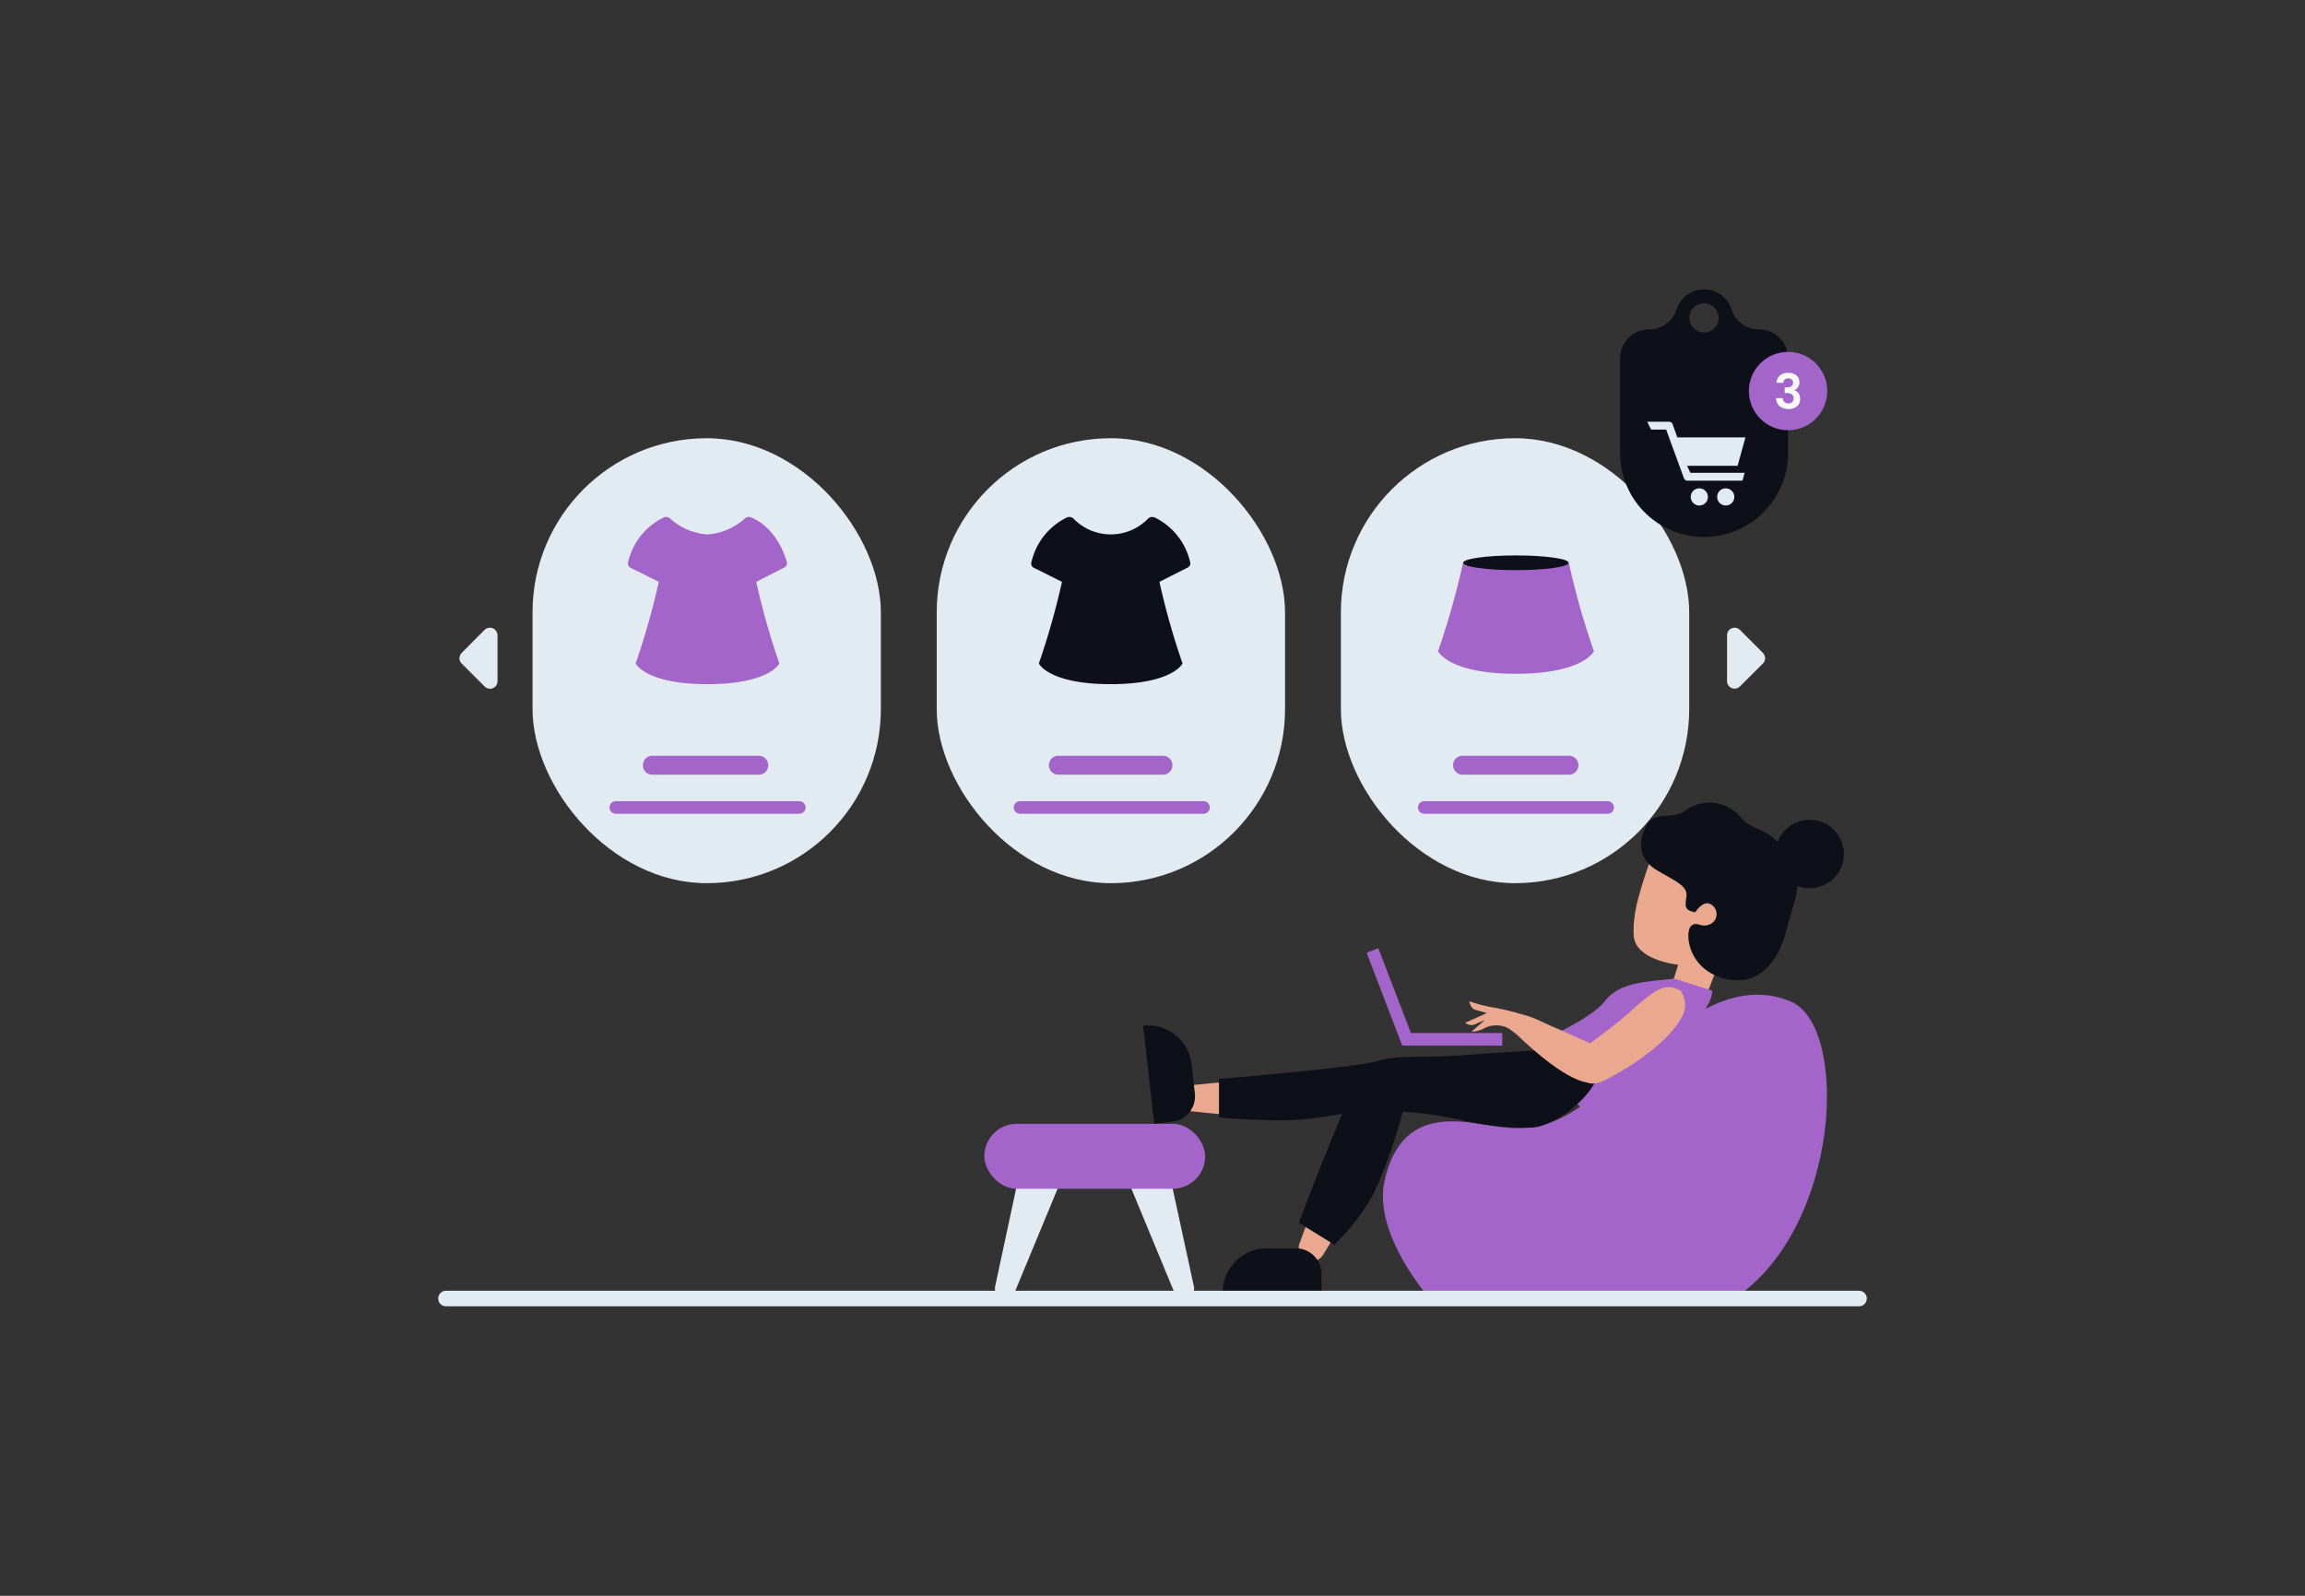 <svg id="Layer_1" data-name="Layer 1" xmlns="http://www.w3.org/2000/svg" viewBox="0 0 260 180"><rect x="0" y="0" width="260" height="180" fill="#333333" stroke="none"/><title>Flat Web Illustrations Pack - Scene 31</title><rect x="60.07" y="49.43" width="39.29" height="50.19" rx="19.64" fill="#e2eaf2"/><path d="M88.76,63.42c-1-3.43-3.1-4.67-4-5.05a.69.69,0,0,0-.73.11,7,7,0,0,1-4.23,1.8,6.91,6.91,0,0,1-4.22-1.8.7.7,0,0,0-.73-.11,7.48,7.48,0,0,0-4,5.05.53.53,0,0,0,.28.62l3.18,1.59a83.9,83.9,0,0,1-2.61,9.21s1.1,2.33,8.1,2.33,8.11-2.33,8.11-2.33a83.9,83.9,0,0,1-2.61-9.21L88.49,64A.53.53,0,0,0,88.76,63.42Z" fill="#A365C9"/><path d="M85.69,87.38h-12a1.07,1.07,0,1,1,0-2.13h12a1.07,1.07,0,0,1,0,2.13Z" fill="#A365C9"/><path d="M90.16,91.79H69.47a.71.71,0,0,1,0-1.42H90.16a.71.71,0,0,1,0,1.42Z" fill="#A365C9"/><rect x="151.25" y="49.43" width="39.29" height="50.19" rx="19.64" fill="#e2eaf2"/><path d="M176.87,87.38h-12a1.07,1.07,0,0,1,0-2.13h12a1.07,1.07,0,1,1,0,2.13Z" fill="#A365C9"/><path d="M181.34,91.79H160.65a.71.71,0,0,1,0-1.42h20.69a.71.71,0,1,1,0,1.42Z" fill="#A365C9"/><path d="M179.79,73.46S178.59,76,171,76s-8.79-2.54-8.79-2.54a91.62,91.62,0,0,0,2.83-10,53.73,53.73,0,0,0,6.13.6,28.49,28.49,0,0,0,5.79-.57A89,89,0,0,0,179.79,73.46Z" fill="#A365C9"/><ellipse cx="170.99" cy="63.48" rx="5.95" ry="0.83" fill="#0d1019"/><rect x="105.66" y="49.43" width="39.29" height="50.19" rx="19.64" fill="#e2eaf2"/><path d="M131.28,87.38h-12a1.07,1.07,0,0,1,0-2.13h12a1.07,1.07,0,0,1,0,2.13Z" fill="#A365C9"/><path d="M135.75,91.79H115.06a.71.71,0,1,1,0-1.42h20.69a.71.71,0,0,1,0,1.42Z" fill="#A365C9"/><path d="M134.25,63.42a7.44,7.44,0,0,0-4-5.05.7.7,0,0,0-.73.11,5.86,5.86,0,0,1-8.45,0,.7.7,0,0,0-.73-.11,7.44,7.44,0,0,0-4,5.05.51.51,0,0,0,.27.62l3.18,1.59a83.9,83.9,0,0,1-2.61,9.21s1.1,2.33,8.1,2.33,8.11-2.33,8.11-2.33a83.9,83.9,0,0,1-2.61-9.21L134,64A.51.51,0,0,0,134.25,63.42Z" fill="#0d1019"/><path d="M196.26,71.05l2.59,2.59a.86.86,0,0,1,0,1.21l-2.59,2.58a.85.85,0,0,1-1.45-.6V71.66A.85.85,0,0,1,196.26,71.05Z" fill="#e2eaf2"/><path d="M54.66,71.05l-2.58,2.59a.85.85,0,0,0,0,1.21l2.58,2.58a.85.85,0,0,0,1.46-.6V71.66A.86.86,0,0,0,54.66,71.05Z" fill="#e2eaf2"/><circle cx="204.13" cy="96.33" r="3.86" fill="#0d1019"/><path d="M161.27,146.47s-6.46-7.26-5.09-13.3,5.09-7.28,10.31-6.46,8.38,1.65,15.52-4.95,13.45-11.53,20-8.79,5.72,25.37-6.37,33.5Z" fill="#A365C9"/><path d="M119.83,132.8l-5.39,13a1.14,1.14,0,0,1-1.06.71h0a1.16,1.16,0,0,1-1.13-1.4l2.63-12.27Z" fill="#e2eaf2"/><path d="M127.09,132.8l5.38,13a1.16,1.16,0,0,0,1.07.71h0a1.16,1.16,0,0,0,1.13-1.4L132,132.8Z" fill="#e2eaf2"/><rect x="111.03" y="126.76" width="24.91" height="7.33" rx="3.66" fill="#A365C9"/><path d="M186.61,95.69c-1.39,4-2.54,7.17-2.32,9.91s5,3.22,5,3.22L188,113s3,2.21,4.16-.12,1.52-4.42,3.45-7.66,3-6.93-.35-10S187.16,93.56,186.61,95.69Z" fill="#eaa88e"/><path d="M190.34,91.26c-1.47,1.31-3.59.16-4.53,1.7s-1.25,3.83,1.11,5.21,3.47,1.81,3.3,3-.16,1.49,1,1.74c0,0,.74-1.21,1.53-1a1.26,1.26,0,0,1,.27,2.28c-1.14.61-1.6-.39-2.28.27s-.44,4.65,3.5,5.84,6.33-1.63,7.29-5.46,2.3-5.71-.11-8.83-3.62-2-5.22-4A4.62,4.62,0,0,0,190.34,91.26Z" fill="#0d1019"/><path d="M188.86,110.39c-2.91.34-6.17.34-7.84,2.54s-8.26,4.92-8.26,4.92,3.3,5.52,6,7.35a83.12,83.12,0,0,0,7.79-5.59c3.94-3.2,6.59-6,6.59-7.87Z" fill="#A365C9"/><path d="M133.06,123.88h0a1.58,1.58,0,0,1,1.49-1.49l3.6-.35c1.51-.15,2.94.66,2.94,1.84h0c0,1.18-1.43,2-2.94,1.85l-3.6-.36A1.57,1.57,0,0,1,133.06,123.88Z" fill="#eaa88e"/><path d="M131.41,118.48h3.3a2.88,2.88,0,0,1,2.88,2.88v2.06a0,0,0,0,1,0,0H126.47a0,0,0,0,1,0,0v0a4.95,4.95,0,0,1,4.95-4.95Z" transform="translate(237.3 -23.89) rotate(83.52)" fill="#0d1019"/><path d="M137.5,121.7V126s.55.21,5.77.35,7.08-.76,10.65-1a41.7,41.7,0,0,1,10.92,1,32.36,32.36,0,0,0,8.12.81c2-.14,5.34-2.32,6.86-4.91l-2.76-3.95s-6.3.28-11.53.69-7.63-.07-10.17.69S137.5,121.7,137.5,121.7Z" fill="#0d1019"/><path d="M147.31,142.15h0a1.58,1.58,0,0,1-.69-2l1.25-3.39c.52-1.44,1.88-2.36,2.94-1.85h0c1.06.52,1.18,2.15.38,3.45l-1.89,3.09A1.58,1.58,0,0,1,147.31,142.15Z" fill="#eaa88e"/><path d="M142.88,140.81h3.3a2.88,2.88,0,0,1,2.88,2.88v2.06a0,0,0,0,1,0,0H137.93a0,0,0,0,1,0,0v0A4.95,4.95,0,0,1,142.88,140.81Z" fill="#0d1019"/><path d="M146.51,137.93l4,2.47a25,25,0,0,0,4.36-5.62,56,56,0,0,0,3.38-9.46,20.09,20.09,0,0,1,4.22.43c1.76.45,7.46,1.74,10.46,1.37s5.84-4.89,5.84-4.89l-2.31-3.53-19.65,1s-2.34.12-4,3S146.51,137.93,146.51,137.93Z" fill="#0d1019"/><polygon points="169.45 117.94 158.17 117.94 154.15 107.46 155.47 106.95 159.15 116.52 169.45 116.52 169.45 117.94" fill="#A365C9"/><path d="M189.56,111.74c-1.51-.83-2.54-.42-5.08,1.85s-3.71,3-5.22,4.19-1.92,6,2.06,3.92,7.14-4.74,8.24-6.74A2.78,2.78,0,0,0,189.56,111.74Z" fill="#eaa88e"/><path d="M173,114.84c.72.29,1.38.64,1.75.79,1.84.77,3.62,1.67,5.48,2.38,1.35.51,1.26,4.79-1.65,4s-7.27-5.11-7.4-5.23c-.47-.47-1.6-.9-1.11-1.78S171.62,114.29,173,114.84Z" fill="#eaa88e"/><path d="M170.15,116a2.92,2.92,0,0,0-2.75,0,3.21,3.21,0,0,1-1.42.37l1.51-1.32-1.2.52a1,1,0,0,1-1-.21l2.42-1.09s-.59-.18-1.23-.34-.74-1-.74-1a15.27,15.27,0,0,0,2.8.73,26.21,26.21,0,0,1,3.39.84s.75,1.89-.33,1.86A2.43,2.43,0,0,1,170.15,116Z" fill="#eaa88e"/><path d="M209.69,147.35H50.31a.88.88,0,0,1,0-1.76H209.69a.88.88,0,0,1,0,1.76Z" fill="#e2eaf2"/><path d="M198.42,37.17a3.28,3.28,0,0,1-3.1-2.26,3.26,3.26,0,0,0-6.21,0,3.18,3.18,0,0,1-1.19,1.63,3.25,3.25,0,0,1-1.92.63,3.24,3.24,0,0,0-3.26,3.14V51.09a9.48,9.48,0,0,0,9.47,9.48h0a9.48,9.48,0,0,0,9.48-9.48V40.31A3.24,3.24,0,0,0,198.42,37.17Zm-6.21.34a1.65,1.65,0,1,1,1.65-1.65A1.64,1.64,0,0,1,192.21,37.51Z" fill="#0d1019"/><path d="M190.3,52.54H196l.88-3.2h-7.68l-.53-1.48a.46.46,0,0,0-.42-.29h-2.45l.44.89h1.7l2,5.47a.44.44,0,0,0,.41.29h6.2l.24-.89h-6.12Z" fill="#e2eaf2"/><circle cx="191.68" cy="56.05" r="0.97" fill="#e2eaf2"/><circle cx="194.66" cy="56.05" r="0.97" fill="#e2eaf2"/><circle cx="201.69" cy="44.11" r="4.42" fill="#A365C9"/><path d="M200.77,42.35a1.44,1.44,0,0,1,.95-.3,1.59,1.59,0,0,1,.68.14,1.07,1.07,0,0,1,.43.38,1,1,0,0,1,.14.54.93.93,0,0,1-.17.58.83.83,0,0,1-.43.32v0a1,1,0,0,1,.5.35,1.09,1.09,0,0,1,.18.65,1.11,1.11,0,0,1-.15.58,1,1,0,0,1-.45.4,1.51,1.51,0,0,1-.7.15,1.62,1.62,0,0,1-1-.31,1.23,1.23,0,0,1-.41-.92h.75a.59.59,0,0,0,.18.43.7.7,0,0,0,.47.16.54.54,0,0,0,.43-.16.62.62,0,0,0-.06-.87,1.17,1.17,0,0,0-.64-.14h-.16v-.63h.16c.52,0,.78-.17.78-.52a.46.46,0,0,0-.14-.36.57.57,0,0,0-.4-.14.54.54,0,0,0-.4.14.57.57,0,0,0-.16.36h-.75A1.15,1.15,0,0,1,200.77,42.35Z" fill="#fafafa"/></svg>